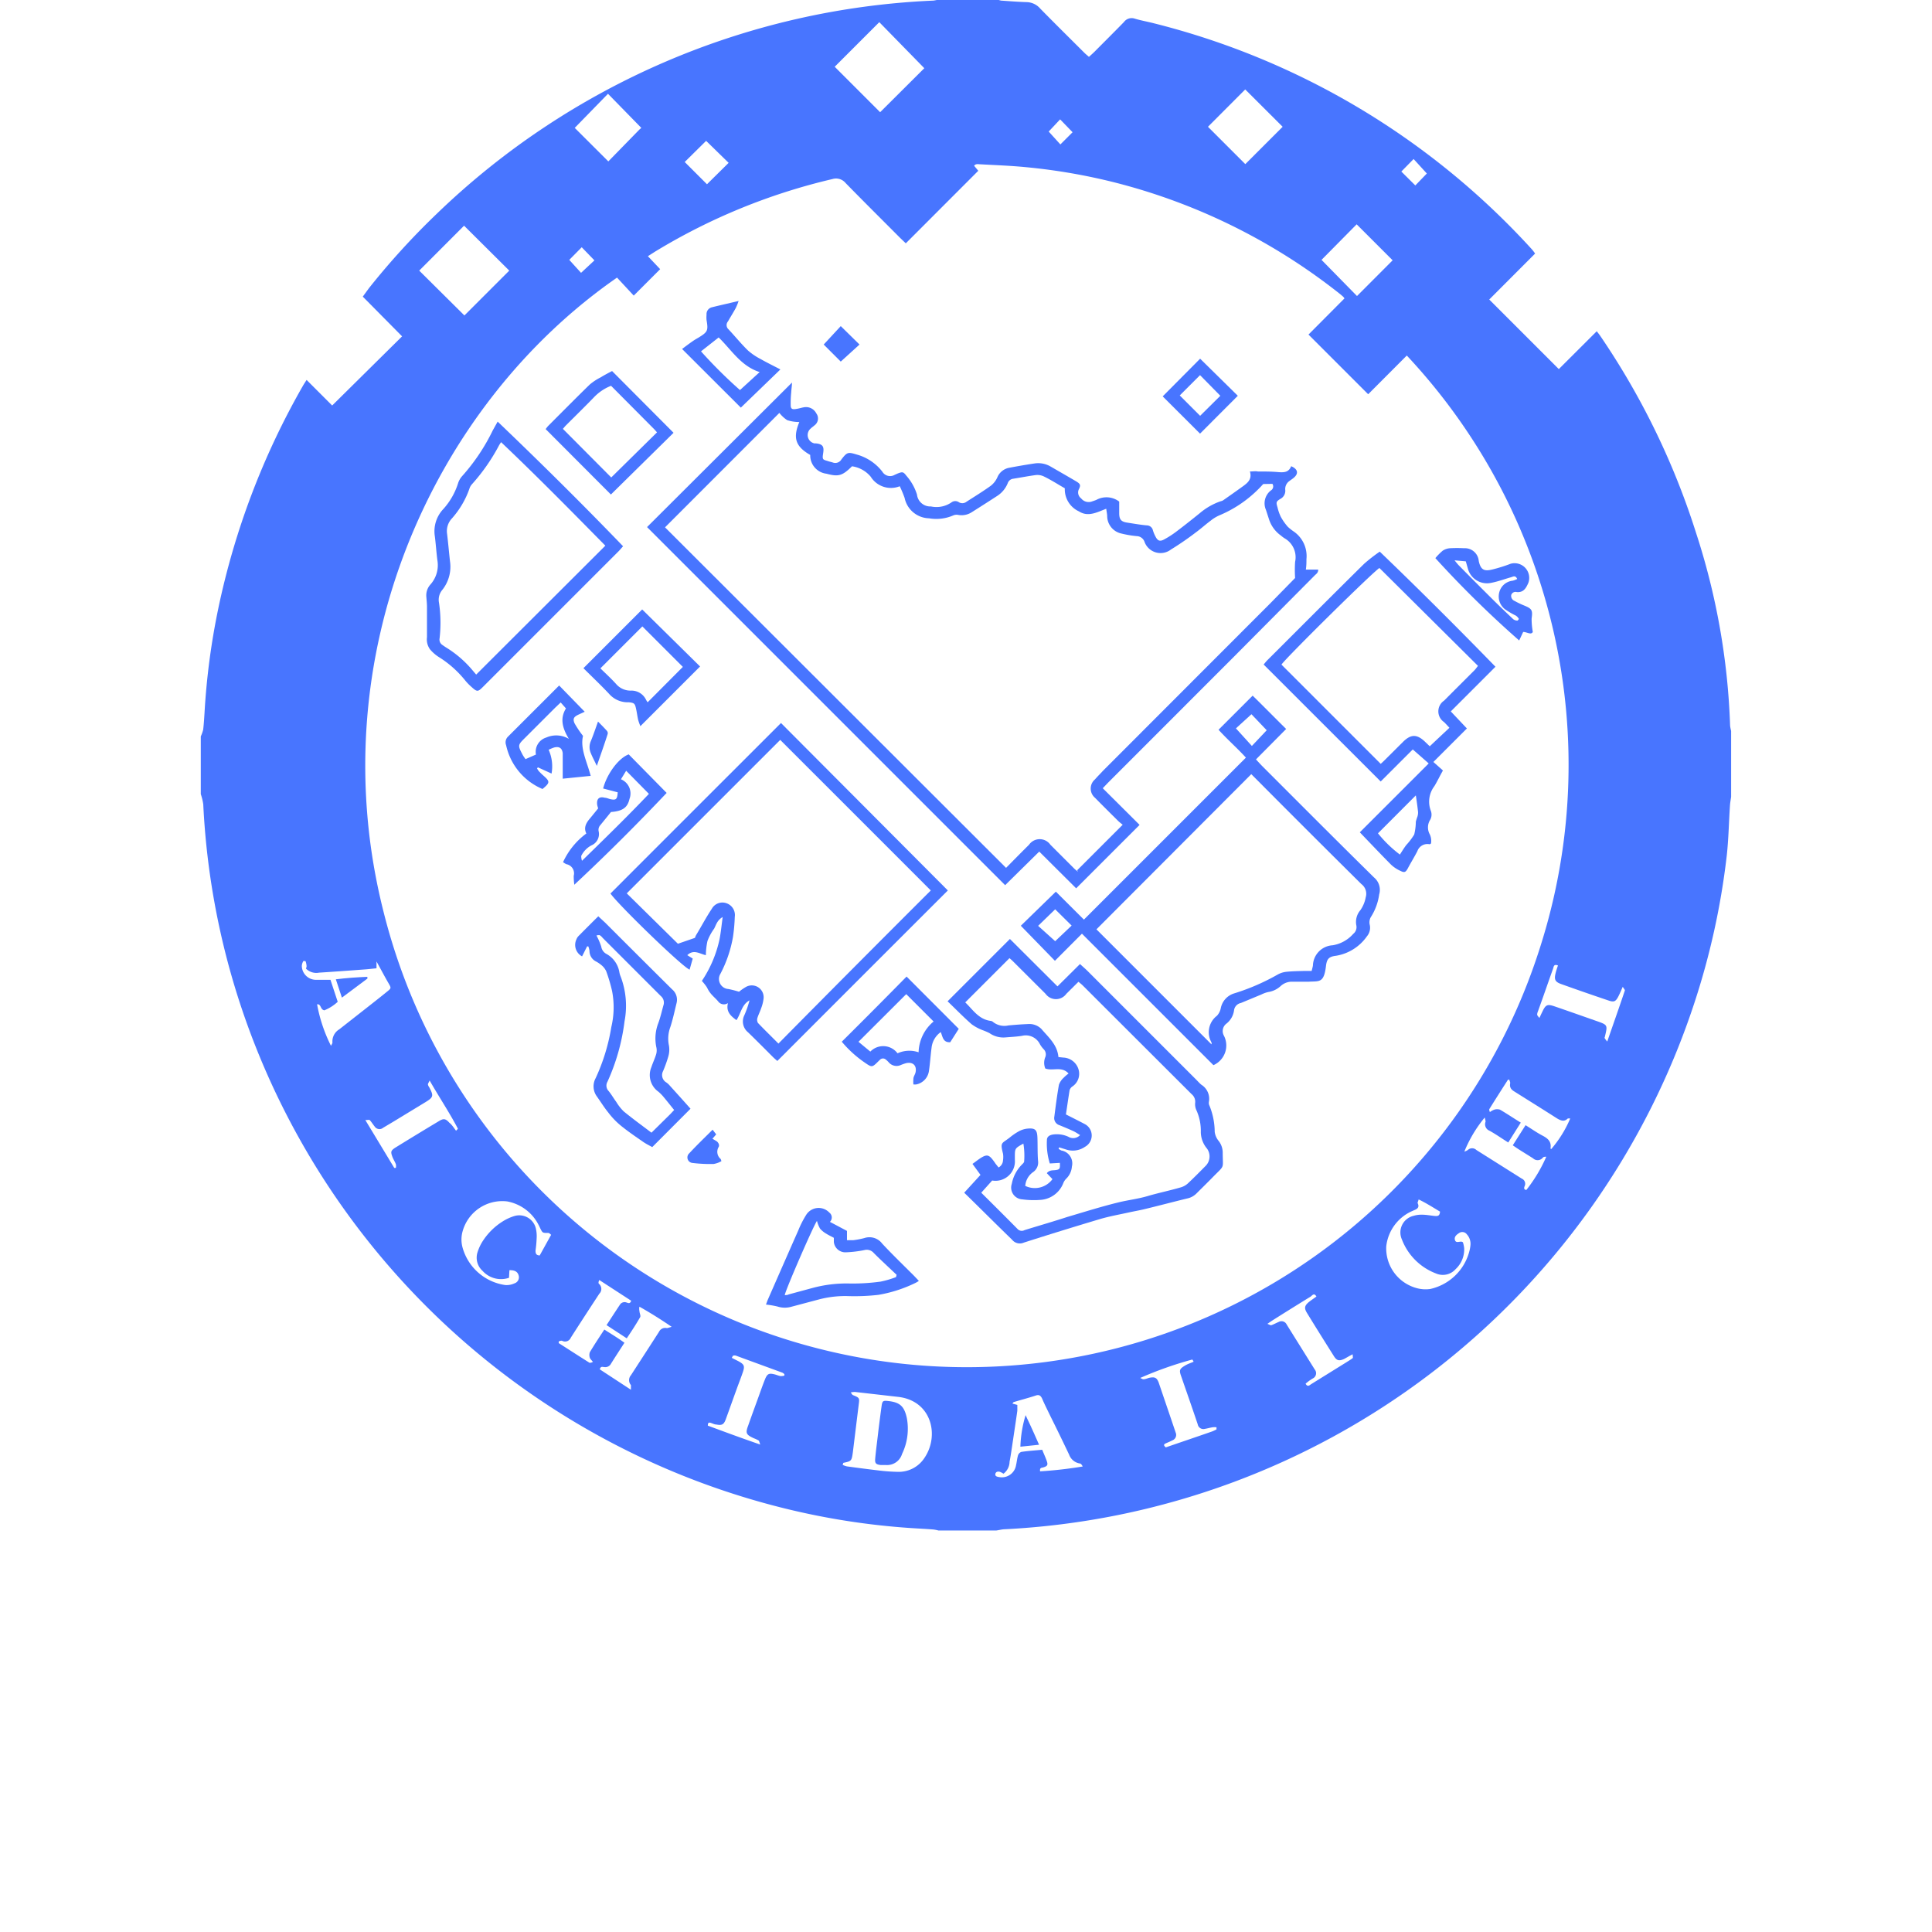 <svg xmlns="http://www.w3.org/2000/svg" viewBox="0 0 226.6 226.6" fill="#4875FF"><g id="fushimi"><path d="M116.85,179.51h-6.78a4.25,4.25,0,0,0-.6-.12c-.89-.07-1.78-.11-2.67-.17a85.56,85.56,0,0,1-14.68-2.28,89.88,89.88,0,0,1-62.34-54.7,88.72,88.72,0,0,1-5.94-27.9,6.55,6.55,0,0,0-.29-1.2V86.37a4.65,4.65,0,0,0,.28-.79c.08-.68.12-1.36.16-2A83,83,0,0,1,25.6,71.38,89.34,89.34,0,0,1,35.5,45.3c.13-.23.27-.44.46-.74l3,3,8.2-8.11-4.61-4.66.73-1a87.55,87.55,0,0,1,7.95-8.72,89.42,89.42,0,0,1,58.24-25,4.25,4.25,0,0,0,.6-.12H117a2.3,2.3,0,0,0,.43.12c1,.07,2,.15,3,.18A2.16,2.16,0,0,1,122,1c1.71,1.75,3.45,3.46,5.18,5.19.16.16.34.3.54.48.24-.22.46-.41.66-.61,1.15-1.16,2.3-2.3,3.44-3.47a1.12,1.12,0,0,1,1.25-.41c.72.22,1.48.35,2.22.54a89.31,89.31,0,0,1,44.37,26.51,5.65,5.65,0,0,1,.39.51l-5.38,5.39,8.16,8.16,4.45-4.44c.18.24.31.39.42.56a88.21,88.21,0,0,1,11.22,23.07,81.47,81.47,0,0,1,4,22.64,4.69,4.69,0,0,0,.12.61v7.72c-.05.36-.12.72-.14,1.08-.13,2-.16,3.94-.38,5.89a87.12,87.12,0,0,1-3.83,17.33,89.89,89.89,0,0,1-81,61.62C117.41,179.4,117.13,179.47,116.85,179.51ZM72.37,32.56C50.74,47.56,37.38,77,45,107a70.52,70.52,0,0,0,135.63,4.12A70.21,70.21,0,0,0,165,41.7l-4.53,4.54-7-7L157.69,35a2.35,2.35,0,0,0-.14-.19l-.3-.26a70.31,70.31,0,0,0-26.31-13.1,69.28,69.28,0,0,0-10.69-1.85c-1.75-.17-3.51-.23-5.27-.33-.23,0-.52-.1-.73.17l.49.59-8.5,8.51-.67-.64c-2.13-2.14-4.28-4.27-6.39-6.43A1.45,1.45,0,0,0,97.64,21a71.14,71.14,0,0,0-20.82,8.52l-.83.53,1.44,1.52-3.1,3.1ZM54.43,26.47l-5.26,5.27L54.47,37l5.26-5.26ZM97.9,7.83l5.33,5.33L108.41,8,103.13,2.6ZM74,163c0-.33,0-.48,0-.55a.87.87,0,0,1,0-1.15c1.1-1.7,2.2-3.39,3.29-5.09a.81.81,0,0,1,.92-.44c.11,0,.25-.06.57-.15-1.32-.9-2.52-1.65-3.78-2.36a1.17,1.17,0,0,0,0,.51c0,.24.18.55.08.72-.48.84-1,1.63-1.57,2.48l-2.37-1.55c.55-.84,1.06-1.63,1.58-2.41a.64.64,0,0,1,.77-.24c.18.05.4.2.54-.21l-3.74-2.43c-.11.23-.13.41,0,.48a.79.79,0,0,1,0,1.13c-1.12,1.71-2.24,3.43-3.34,5.15a.73.73,0,0,1-1,.38c-.11-.05-.28,0-.42.07l0,.19c1.21.77,2.41,1.55,3.62,2.31.06,0,.21,0,.39-.11-.15-.2-.31-.32-.36-.48a1,1,0,0,1,0-.65c.53-.89,1.11-1.76,1.7-2.66.84.54,1.62,1,2.36,1.55-.56.87-1.08,1.66-1.58,2.46a.75.75,0,0,1-.78.39c-.19,0-.43-.14-.53.27Zm107.9-28.18a13.65,13.65,0,0,0,2.27-3.64s0,0-.06,0-.18,0-.22,0c-.43.43-.83.25-1.26,0-1.66-1.06-3.33-2.1-5-3.15-.36-.22-.61-.47-.5-1,0-.12-.07-.26-.11-.4-.11,0-.18,0-.2.08-.72,1.12-1.44,2.25-2.15,3.39,0,.05,0,.17.08.33a2,2,0,0,1,.51-.28,1.1,1.1,0,0,1,.67,0c.81.47,1.59,1,2.44,1.52L176.9,134c-.8-.5-1.5-1-2.22-1.39a.81.81,0,0,1-.44-1.05c0-.11-.05-.27-.1-.49a15.23,15.23,0,0,0-2.39,4,1.57,1.57,0,0,0,.41-.19.72.72,0,0,1,1,0l5.33,3.36a.65.65,0,0,1,.34.86c-.08.2-.14.42.19.47a17.77,17.77,0,0,0,2.34-3.9c-.17,0-.34,0-.42.13a.78.78,0,0,1-1.13.06c-.53-.34-1.07-.67-1.59-1-.26-.16-.51-.34-.79-.53l1.5-2.36c.71.44,1.33.88,2,1.23s1.06.74.92,1.52C181.82,134.69,181.86,134.71,181.94,134.77Zm-83,36.81-.07.18a2.38,2.38,0,0,0,.51.18c1.19.16,2.39.32,3.58.46a21.33,21.33,0,0,0,2.51.18,3.59,3.59,0,0,0,3-1.64c1.77-2.6.86-6.68-3.06-7.15l-5.08-.58a2.33,2.33,0,0,0-.51.06c.13.16.17.26.24.3.81.33.8.33.69,1.17q-.34,2.76-.68,5.54C99.88,171.37,99.88,171.37,98.89,171.58ZM141.68,14.87l4.38,4.38,4.38-4.38-4.39-4.38Zm17.48,19.85,4.18-4.19-4.22-4.22L155,30.48Zm-115,78.85c-.55.05-1,.11-1.48.14-1.75.13-3.51.26-5.26.37a1.7,1.7,0,0,1-1.54-.48.74.74,0,0,0,.08-.28,2.3,2.3,0,0,0-.12-.58s-.25-.06-.27,0a1.26,1.26,0,0,0-.17.55,1.66,1.66,0,0,0,1.69,1.63c.54,0,1.09,0,1.67,0l.85,2.58a5.17,5.17,0,0,1-1.57,1c-.51-.1-.34-.75-.85-.71a17.91,17.91,0,0,0,1.63,4.87c.07-.15.18-.28.17-.4a1.65,1.65,0,0,1,.8-1.53l3.34-2.62c.79-.62,1.57-1.23,2.35-1.87.41-.33.39-.39.13-.85-.41-.7-.79-1.42-1.18-2.13l-.27-.49Zm73.55,59.29a2,2,0,0,0-.43-.23c-.25-.08-.5,0-.54.26s.22.32.43.35a1.69,1.69,0,0,0,2-1.39c.09-.38.12-.78.23-1.15a.64.64,0,0,1,.39-.41c.8-.12,1.6-.17,2.45-.25.19.48.39.9.54,1.34s.07.58-.42.73c-.19.06-.43,0-.37.46a48.59,48.59,0,0,0,5-.57c-.09-.17-.2-.34-.33-.35a1.6,1.6,0,0,1-1.27-1.05c-.71-1.49-1.44-3-2.17-4.46-.34-.71-.7-1.41-1-2.12-.16-.32-.34-.48-.74-.34-.84.28-1.71.5-2.56.76-.06,0-.1.1-.18.18l.58.16c0,.26,0,.47,0,.68-.15,1.09-.32,2.18-.48,3.27-.14.91-.26,1.82-.43,2.72A1.78,1.78,0,0,1,117.68,172.86ZM75.22,15,71.31,11,67.41,15l3.94,3.93L75,15.19C75.12,15.1,75.2,15,75.22,15ZM171.58,145.7a3.35,3.35,0,0,1,.15.69,3.15,3.15,0,0,1-1,2.46,2,2,0,0,1-2.31.51,6.91,6.91,0,0,1-4-4,2,2,0,0,1,1.38-2.76,3.12,3.12,0,0,1,1-.13c.47,0,.93.09,1.4.14s.65,0,.7-.5c-.79-.47-1.61-1-2.51-1.43-.06.23-.15.37-.11.45.21.43,0,.64-.37.79l-.43.19a5.15,5.15,0,0,0-2.89,4.07,4.83,4.83,0,0,0,3.77,4.95,3.88,3.88,0,0,0,1.4.05,6.11,6.11,0,0,0,4.61-4.55,4.58,4.58,0,0,0,.1-.63,1.64,1.64,0,0,0-.43-1.23.66.66,0,0,0-.92-.14c-.29.19-.59.43-.47.82s.53.13.81.19Zm-106.94-.87-.18-.16s-.1-.06-.14-.06c-.68,0-.68,0-.93-.49-.08-.16-.15-.33-.24-.49a5.19,5.19,0,0,0-3.67-2.72,4.83,4.83,0,0,0-5.22,3.5,3.55,3.55,0,0,0,0,1.94,6.09,6.09,0,0,0,5,4.37,2.15,2.15,0,0,0,1.06-.19.75.75,0,0,0,.51-.94c-.12-.43-.45-.63-1.08-.61l-.05.89a2.91,2.91,0,0,1-3.1-.81,2.08,2.08,0,0,1-.6-2.16,5.35,5.35,0,0,1,.63-1.35,7.55,7.55,0,0,1,2.34-2.3,5.69,5.69,0,0,1,1.35-.62,2,2,0,0,1,2.55,1.55,4,4,0,0,1,.07,1.09,13.43,13.43,0,0,1-.13,1.41c0,.35.08.55.49.57Zm88.49,17.46c.24.44.47.17.66.05l4.14-2.57c.24-.16.5-.3.72-.48.06,0,0-.24,0-.45-.41.21-.72.4-1,.55-.59.26-.86.21-1.2-.33-1.06-1.68-2.12-3.37-3.16-5.07-.35-.57-.28-.86.24-1.29.28-.22.58-.42.87-.63-.26-.47-.48-.15-.67,0q-2.31,1.42-4.6,2.87l-.48.33c.23.09.37.19.46.16.29-.1.57-.26.86-.38a.67.67,0,0,1,.94.3l3.29,5.27a.68.68,0,0,1-.13,1C153.76,161.8,153.46,162,153.13,162.29ZM140,159.71c-.08-.13-.12-.24-.17-.25a42.84,42.84,0,0,0-6.1,2.16c.16.06.29.17.39.15.26,0,.51-.15.77-.19.55-.09.78,0,1,.55.68,2,1.34,3.93,2,5.89a.68.68,0,0,1-.37.91c-.26.14-.53.24-.79.36s-.27.23,0,.47c1.8-.62,3.64-1.24,5.47-1.88a5.24,5.24,0,0,0,.48-.23s0,0,0-.07a1.64,1.64,0,0,0,0-.18,2.29,2.29,0,0,0-.45,0c-.31.05-.61.14-.92.19a.67.67,0,0,1-.83-.53c-.65-1.94-1.33-3.87-2-5.81-.17-.52-.1-.7.37-1S139.54,159.92,140,159.71Zm-86.5-27.1c.12-.13.22-.21.2-.24-1-1.91-2.18-3.66-3.31-5.64-.12.27-.21.38-.2.47a1,1,0,0,0,.17.35c.52,1,.48,1.15-.51,1.75l-3.7,2.25-1.21.72a.67.67,0,0,1-1-.15c-.2-.24-.36-.52-.58-.75-.06-.06-.24,0-.51,0l3.39,5.61.19,0a1.1,1.1,0,0,0,0-.43c-.12-.32-.32-.61-.43-.93-.19-.53-.15-.67.34-1,1.72-1.06,3.44-2.11,5.18-3.15.51-.31.76-.26,1.17.2C53,131.91,53.2,132.24,53.48,132.61Zm127.06-13.23c.14-.3.23-.5.33-.7.4-.85.59-.94,1.46-.64,1.64.56,3.27,1.14,4.9,1.71,1.31.46,1.31.46,1,1.77,0,.08-.07.17-.05.23a3.07,3.07,0,0,0,.31.41c.72-2.08,1.4-4,2.07-6,0-.08-.13-.21-.25-.42-.2.45-.34.78-.5,1.1-.33.64-.52.73-1.19.5q-2.76-.93-5.5-1.91c-.75-.26-.88-.54-.68-1.32.07-.29.17-.58.27-.87-.51-.21-.5.17-.57.36-.6,1.68-1.18,3.37-1.77,5a1.13,1.13,0,0,0-.1.38C180.3,119.13,180.41,119.21,180.54,119.38ZM92,161.34l0-.16a.8.8,0,0,0-.23-.18l-5.46-2a.55.55,0,0,0-.3,0c-.07,0-.11.15-.18.26l.79.4c.67.37.75.56.51,1.27s-.49,1.33-.73,2c-.43,1.18-.85,2.37-1.28,3.55-.23.61-.45.72-1.09.6-.23,0-.45-.13-.68-.2s-.33,0-.33.33c2,.74,4,1.48,6.15,2.22-.11-.28-.12-.43-.2-.48a3.57,3.57,0,0,0-.56-.26c-.9-.42-1-.59-.65-1.51.38-1.09.78-2.17,1.17-3.25.26-.72.51-1.44.79-2.14s.49-.75,1.15-.59c.23.06.45.16.68.2A1.5,1.5,0,0,0,92,161.34ZM85.46,19.1l-2.64-2.58L80.31,19l2.61,2.61ZM123,15.43l1.37,1.51,1.43-1.43L124.34,14Zm43,6.32,1.35-1.4-1.55-1.7-1.44,1.47ZM66.77,30.48,68.15,32l1.57-1.46L68.23,29Z"/><path d="M129.34,92.45l4.32,4.3-7.44,7.44-4.33-4.31-4,3.94-42-42,17-16.95c0,.35-.07.75-.09,1.16a12.29,12.29,0,0,0-.06,1.49c0,.44.18.52.62.45s.62-.15.93-.2a1.35,1.35,0,0,1,1.45.71,1,1,0,0,1-.21,1.41c-.13.12-.29.22-.42.35A1,1,0,0,0,95.51,52a.42.42,0,0,0,.15,0c.93.08,1,.46.88,1.21s0,.69.62.89c.18.06.36.09.53.15a.83.83,0,0,0,1-.37c.67-.86.77-.88,1.79-.57a5.71,5.71,0,0,1,3,2,1.06,1.06,0,0,0,1.46.38l.36-.16c.55-.21.65-.2,1,.26A6.13,6.13,0,0,1,107.55,58a1.57,1.57,0,0,0,1.64,1.4,3.09,3.09,0,0,0,2.41-.48.75.75,0,0,1,.89,0,.79.79,0,0,0,.88-.08c.95-.61,1.91-1.2,2.83-1.86a2.61,2.61,0,0,0,.78-1,1.87,1.87,0,0,1,1.41-1.12q1.52-.29,3-.51a2.89,2.89,0,0,1,1.82.36c1,.58,2,1.15,3,1.74.48.29.57.43.35.89a.86.86,0,0,0,.24,1.11,1.13,1.13,0,0,0,1.2.39c.2-.07.4-.13.59-.21a2.47,2.47,0,0,1,2.68.2c0,.43,0,.9,0,1.36,0,.75.23,1,.95,1.11s1.51.25,2.27.32a.74.74,0,0,1,.73.57,3.87,3.87,0,0,0,.3.73c.26.51.51.62,1,.36a11,11,0,0,0,1.54-1c.9-.68,1.78-1.38,2.66-2.09a7.57,7.57,0,0,1,2.45-1.4.92.92,0,0,0,.29-.11c.77-.54,1.54-1.08,2.3-1.63.57-.41,1.11-.84.84-1.75.37,0,.65-.06.93,0,.78,0,1.57,0,2.36.07s1.27,0,1.55-.69c.79.34.89.86.31,1.35-.16.14-.34.25-.51.38a1.15,1.15,0,0,0-.5,1,1.07,1.07,0,0,1-.58,1.11c-.5.31-.5.4-.32,1a5.22,5.22,0,0,0,.39,1.11,6.49,6.49,0,0,0,.8,1.14,5.47,5.47,0,0,0,.74.59,3.5,3.5,0,0,1,1.46,3.22c0,.38,0,.77-.07,1.23h1.45c0,.38-.23.5-.39.66L144.75,77,129.94,91.82Zm18.82-35.68A13.92,13.92,0,0,1,147,57.93a14.15,14.15,0,0,1-3.95,2.5,4.57,4.57,0,0,0-1.07.65c-.59.44-1.14.94-1.73,1.37a34.18,34.18,0,0,1-2.91,2,2,2,0,0,1-3.12-.95,1,1,0,0,0-.9-.62,11.81,11.81,0,0,1-1.78-.3,2.11,2.11,0,0,1-1.68-2c0-.28-.07-.55-.11-.91-1.08.41-2.12,1-3.2.31a2.84,2.84,0,0,1-1.66-2.71c-.81-.46-1.64-1-2.5-1.41a1.77,1.77,0,0,0-.91-.14c-.89.12-1.76.29-2.64.43a.77.77,0,0,0-.64.51A3.21,3.21,0,0,1,117,58.14c-1,.65-2,1.29-3,1.92a2.2,2.2,0,0,1-1.58.34,1,1,0,0,0-.61.05,5,5,0,0,1-2.85.34,3,3,0,0,1-2.86-2.39,14.24,14.24,0,0,0-.57-1.37,2.79,2.79,0,0,1-3.4-1.11,3.49,3.49,0,0,0-2.2-1.23c-1.15,1.14-1.6,1.24-3,.87a2.16,2.16,0,0,1-1.9-2.2c-1.74-1-2.05-2-1.28-3.86a4.74,4.74,0,0,1-1.42-.22,3.84,3.84,0,0,1-.92-.85L78,61.85,118,101.79c.84-.85,1.76-1.79,2.69-2.71a1.53,1.53,0,0,1,2.51,0l2.79,2.79c.14.14.3.25.45.38l-.1-.18,5.34-5.34a6,6,0,0,1-.52-.43c-.91-.9-1.83-1.81-2.73-2.73a1.41,1.41,0,0,1,0-2.16c.29-.34.61-.65.93-1l19.6-19.62,2.94-3a14.61,14.61,0,0,1,0-1.89,2.55,2.55,0,0,0-1.23-2.76,3.61,3.61,0,0,1-.44-.33A3.75,3.75,0,0,1,148.87,61l-.39-1.2a1.91,1.91,0,0,1,.57-2.27.55.55,0,0,0,.19-.78Z"/><path d="M113.09,139.89,115,137.8l-.94-1.29c.39-.27.73-.56,1.11-.78.56-.32.82-.26,1.22.24a6,6,0,0,1,.37.51l.36.45a1,1,0,0,0,.52-.83,2.61,2.61,0,0,0,0-.79c-.35-1.39-.15-1.15.8-1.9a7,7,0,0,1,1-.69,2.71,2.71,0,0,1,1-.34c1-.11,1.21.14,1.24,1.1s0,1.78.07,2.67a1.37,1.37,0,0,1-.62,1.35,2.18,2.18,0,0,0-.88,1.59,2.57,2.57,0,0,0,3.19-.79l-.66-.7c.3-.38.68-.32,1-.36.52-.07.57-.15.53-.85l-1.18.07a7.82,7.82,0,0,1-.34-2.74c0-.41.31-.58.68-.65a3.24,3.24,0,0,1,1.84.26,1.09,1.09,0,0,0,1.37-.2c-.28-.17-.51-.33-.76-.45-.54-.25-1.1-.48-1.66-.71a.87.87,0,0,1-.6-1c.16-1.25.32-2.5.54-3.74a2,2,0,0,1,.55-.82,4.56,4.56,0,0,1,.58-.5c-.82-.9-1.86-.25-2.73-.59a1.75,1.75,0,0,1,0-1.33.86.86,0,0,0-.19-.93,3,3,0,0,1-.43-.57,1.85,1.85,0,0,0-2.11-1c-.62.1-1.26.13-1.88.18a2.86,2.86,0,0,1-1.94-.5,7,7,0,0,0-.79-.34,5.42,5.42,0,0,1-1.3-.7c-.95-.83-1.83-1.74-2.82-2.69l7.31-7.31,5.58,5.56,2.64-2.62c.28.26.55.49.81.74l12.81,12.81c.21.21.4.43.62.61a1.94,1.94,0,0,1,.88,2,.74.74,0,0,0,.07.46,8.27,8.27,0,0,1,.61,3.06,2.08,2.08,0,0,0,.41,1,2.24,2.24,0,0,1,.53,1.44c0,1.95.28,1.41-1.09,2.8-.66.68-1.34,1.34-2,2a2.15,2.15,0,0,1-1.09.58c-1.65.4-3.3.84-5,1.25-.61.15-1.24.25-1.85.39-1.1.24-2.21.44-3.29.75q-4.53,1.35-9,2.78a1.16,1.16,0,0,1-1.38-.33C116.83,143.59,115,141.75,113.09,139.89Zm2,0c1.47,1.46,2.88,2.86,4.28,4.28a.67.67,0,0,0,.79.11c1.67-.52,3.35-1,5-1.54,2-.59,4-1.22,6-1.71,1.14-.28,2.32-.41,3.46-.75s2.54-.63,3.81-1a2.09,2.09,0,0,0,.87-.46c.73-.68,1.43-1.39,2.13-2.1a1.57,1.57,0,0,0,.14-2,3.07,3.07,0,0,1-.73-1.94,5.84,5.84,0,0,0-.5-2.53,1.68,1.68,0,0,1-.16-.92,1.15,1.15,0,0,0-.42-1l-12.77-12.75c-.14-.14-.3-.26-.5-.43l-1.42,1.41a1.5,1.5,0,0,1-2.44,0l-3.85-3.84c-.16-.16-.34-.3-.38-.34l-5.19,5.19c.86.8,1.56,2,3,2.17a.5.5,0,0,1,.28.14,2.14,2.14,0,0,0,1.78.39c.76-.07,1.52-.13,2.28-.16a2,2,0,0,1,1.59.57c.85,1,1.87,1.85,2,3.3l.57.06a1.94,1.94,0,0,1,1.77,1.33,1.79,1.79,0,0,1-.73,2.08.82.82,0,0,0-.3.42c-.16,1-.29,1.91-.43,2.84.79.4,1.51.76,2.23,1.14a1.51,1.51,0,0,1,0,2.66,2.5,2.5,0,0,1-2.25.3l-.78-.24-.06.17a2.8,2.8,0,0,0,.32.2,1.53,1.53,0,0,1,1.24,1.88,2.2,2.2,0,0,1-.64,1.4,1.61,1.61,0,0,0-.35.5,3.09,3.09,0,0,1-2.56,2,10.13,10.13,0,0,1-2.27-.05,1.38,1.38,0,0,1-1.23-1.82,4.36,4.36,0,0,1,1.14-2.21c.12-.13.31-.28.31-.42a8.66,8.66,0,0,0-.09-2.09c-1,.56-1,.56-1,1.58,0,.1,0,.21,0,.31a2.28,2.28,0,0,1-2.66,2.44Z"/><path d="M142.32,124.93,126.9,109.51l-3.17,3.18-4-4.11,4.11-4,3.29,3.28,19-19c-1-1.1-2.2-2.15-3.21-3.27l4-4c1.23,1.2,2.54,2.54,3.93,3.91l-3.54,3.57c.29.31.54.59.79.84,4.35,4.35,8.68,8.7,13.05,13a1.89,1.89,0,0,1,.61,2,6.61,6.61,0,0,1-1,2.69,1.26,1.26,0,0,0-.1.89,1.55,1.55,0,0,1-.33,1.32,5.51,5.51,0,0,1-3.63,2.29c-.83.1-1.08.36-1.18,1.21-.24,2-.77,1.76-2,1.83-.68,0-1.36,0-2,0a1.94,1.94,0,0,0-1.3.5,2.75,2.75,0,0,1-1.46.71,3.57,3.57,0,0,0-.81.29l-2.41,1a1,1,0,0,0-.8.85,2.39,2.39,0,0,1-.87,1.55,1.1,1.1,0,0,0-.31,1.45A2.52,2.52,0,0,1,142.32,124.93Zm4.44-34.13L128.6,109l13.49,13.49s0,0,0,0a.43.43,0,0,0,0-.23,2.42,2.42,0,0,1,.64-3.12,1.85,1.85,0,0,0,.45-.88,2.27,2.27,0,0,1,1.55-1.74,25.54,25.54,0,0,0,5.15-2.23,2.67,2.67,0,0,1,1-.31c.68-.07,1.36-.08,2.05-.1.3,0,.61,0,.91,0,.07-.28.12-.45.15-.63a2.45,2.45,0,0,1,2.31-2.38,4.1,4.1,0,0,0,2.42-1.34,1,1,0,0,0,.36-1,2.11,2.11,0,0,1,.47-1.77,3.8,3.8,0,0,0,.63-1.51,1.42,1.42,0,0,0-.51-1.56q-6.21-6.15-12.37-12.35Zm-23,15.85-2,1.94,2,1.8,1.93-1.83Zm24.81-21-1.79-1.88-1.82,1.66,1.87,2.06Z"/><path d="M111.17,104.44q-9.9,9.89-20,20c-.14-.13-.34-.29-.52-.47-1-1-1.93-1.94-2.91-2.89a1.64,1.64,0,0,1-.44-2,11.68,11.68,0,0,0,.61-1.75c-.92.5-1,1.52-1.53,2.32-.68-.49-1.25-1-1-2a.83.83,0,0,1-1.15-.2c-.28-.34-.64-.62-.93-1s-.3-.53-.47-.77a6.42,6.42,0,0,0-.51-.63,14.12,14.12,0,0,0,2.07-4.87c.16-.82.24-1.66.37-2.62-.64.36-.77.92-1,1.36a6.11,6.11,0,0,0-.78,1.44,8,8,0,0,0-.19,1.67c-.72-.15-1.42-.73-2.18,0l.64.4-.37,1.3c-.93-.4-8.3-7.55-9.28-8.93,6.68-6.69,13.36-13.36,20-20Zm-2,0c-5.92-5.93-11.84-11.84-17.66-17.66l-18,18,6,5.91,2-.69a2.28,2.28,0,0,1,.12-.3c.61-1,1.18-2.1,1.85-3.1a1.42,1.42,0,0,1,1.7-.67,1.46,1.46,0,0,1,1,1.61,20.51,20.51,0,0,1-.21,2.35,14.7,14.7,0,0,1-1.54,4.45,1.18,1.18,0,0,0,1,1.66,12.13,12.13,0,0,1,1.25.32,5.7,5.7,0,0,1,.77-.54,1.39,1.39,0,0,1,2.11,1.32,4.63,4.63,0,0,1-.28,1.14c-.13.4-.33.77-.45,1.17a.74.74,0,0,0,.07.57c.79.83,1.62,1.63,2.4,2.42Q100.23,113.36,109.13,104.48Z"/><path d="M159.49,97.62c2.66-2.66,5.35-5.34,8.08-8.08L165.7,87.9l-3.76,3.76L148.21,77.94c.12-.14.27-.34.45-.52,3.77-3.76,7.53-7.54,11.32-11.28a18.82,18.82,0,0,1,1.85-1.44c4.6,4.42,9.09,8.9,13.57,13.5l-5.24,5.24,1.89,2-3.93,3.93,1.12,1c-.35.61-.65,1.25-1,1.83a3,3,0,0,0-.42,2.9,1.25,1.25,0,0,1-.13,1.14,1.67,1.67,0,0,0-.05,1.51,1.81,1.81,0,0,1,.2,1.18c-.08.05-.13.1-.17.09a1.25,1.25,0,0,0-1.43.81c-.35.68-.75,1.32-1.11,2-.25.46-.39.56-.86.32a4,4,0,0,1-1.11-.73C161.91,100.16,160.74,98.92,159.49,97.62Zm2.3-31c-.7.4-11,10.57-11.49,11.33l11.64,11.64c.14-.12.33-.3.51-.48L164.57,87c.92-.91,1.63-.9,2.57,0l.55.53L170,85.36c-.2-.22-.41-.45-.63-.67a1.51,1.51,0,0,1,0-2.51c1.18-1.19,2.37-2.37,3.56-3.56.14-.14.25-.31.42-.52Zm4.27,26.67-4.44,4.45a14.31,14.31,0,0,0,2.57,2.49c.24-.37.47-.75.74-1.11a7.79,7.79,0,0,0,.94-1.24,6.71,6.71,0,0,0,.19-1.51,6,6,0,0,1,.19-.6,1.61,1.61,0,0,0,.07-.53C166.25,94.56,166.15,93.89,166.06,93.28Z"/><path d="M58.37,49.45c5.05,4.83,9.91,9.64,14.71,14.62-.21.23-.37.43-.55.61L56.65,80.56c-.6.6-.69.61-1.36,0a6.29,6.29,0,0,1-.76-.79,12.28,12.28,0,0,0-3.05-2.7,4.49,4.49,0,0,1-1.06-.93,2,2,0,0,1-.34-1.41c0-1.18,0-2.36,0-3.53,0-.42-.05-.84-.08-1.26a1.9,1.9,0,0,1,.48-1.38,3.4,3.4,0,0,0,.82-2.85c-.12-.93-.18-1.88-.3-2.82a3.79,3.79,0,0,1,1-3.19,8.17,8.17,0,0,0,1.72-3,2.27,2.27,0,0,1,.45-.82,23.2,23.2,0,0,0,3.63-5.41C57.94,50.22,58.12,49.9,58.37,49.45ZM55.85,79.12,71,64c-4-4.06-8-8.13-12.23-12.14-.12.19-.18.27-.23.36a22.64,22.64,0,0,1-3.19,4.58,1.42,1.42,0,0,0-.3.54A10.43,10.43,0,0,1,53,60.81a2.17,2.17,0,0,0-.56,1.82c.13,1.07.22,2.14.34,3.21a4.35,4.35,0,0,1-.89,3.33,1.81,1.81,0,0,0-.4,1.53,16.09,16.09,0,0,1,.07,4.16.75.75,0,0,0,.29.76c.17.12.34.24.52.35a12.73,12.73,0,0,1,3.08,2.68Z"/><path d="M68.86,111l-.59,1.17a1.52,1.52,0,0,1-.66-2,1.14,1.14,0,0,1,.25-.39c.75-.76,1.51-1.52,2.31-2.31l.79.73q3.93,3.93,7.87,7.84a1.58,1.58,0,0,1,.52,1.62c-.23.94-.43,1.89-.73,2.81a3.88,3.88,0,0,0-.16,2.16,2.88,2.88,0,0,1-.08,1.3,15.71,15.71,0,0,1-.61,1.7,1,1,0,0,0,.37,1.32,2.05,2.05,0,0,1,.41.37c.84.93,1.68,1.86,2.44,2.72l-4.49,4.5c-.24-.14-.69-.35-1.09-.63-.91-.63-1.82-1.25-2.67-1.95a8.93,8.93,0,0,1-1.4-1.48c-.48-.59-.88-1.24-1.32-1.86a2,2,0,0,1-.16-2.16,22.91,22.91,0,0,0,1.84-6,10,10,0,0,0,.09-4.22,18.87,18.87,0,0,0-.69-2.33,2.07,2.07,0,0,0-.57-.72,3.79,3.79,0,0,0-.66-.44,1.37,1.37,0,0,1-.73-1.22A2.16,2.16,0,0,0,69,111Zm10.21,19.19c-.47-.58-.87-1.09-1.29-1.59a4.94,4.94,0,0,0-.56-.56,2.39,2.39,0,0,1-.82-2.88c.17-.52.41-1,.57-1.55a1.67,1.67,0,0,0,0-.83,5,5,0,0,1,.24-2.78c.26-.7.42-1.45.63-2.18a1,1,0,0,0-.34-1L70.68,110a1.32,1.32,0,0,0-.35-.32c-.11,0-.27,0-.37.05a7.59,7.59,0,0,1,.56,1.3,1.17,1.17,0,0,0,.6.85A3,3,0,0,1,72.64,114a2.23,2.23,0,0,0,.15.52,9.67,9.67,0,0,1,.46,5.27,24.32,24.32,0,0,1-2,7.08.91.91,0,0,0,.13,1.09c.33.4.59.86.9,1.28a5.62,5.62,0,0,0,.87,1.11c1.05.86,2.15,1.66,3.26,2.5l2.19-2.16Z"/><path d="M97.34,143.31l2,1.06,0,1.09c.27,0,.5,0,.73,0a9.47,9.47,0,0,0,1.31-.25,1.87,1.87,0,0,1,2.09.65c1.2,1.29,2.47,2.51,3.71,3.75l.59.62a2.79,2.79,0,0,1-.48.28,16,16,0,0,1-4.26,1.36,24.83,24.83,0,0,1-3.45.15,12.13,12.13,0,0,0-3.5.38l-3.35.89a2.78,2.78,0,0,1-1.54-.05,10.53,10.53,0,0,0-1.35-.23c.07-.18.13-.37.21-.56,1.19-2.71,2.38-5.43,3.58-8.14a11.39,11.39,0,0,1,.92-1.81,1.72,1.72,0,0,1,2.72-.28A.72.72,0,0,1,97.34,143.31Zm7.75,6.48.07-.27c-.89-.85-1.8-1.68-2.67-2.55a1.08,1.08,0,0,0-1.11-.35,13.37,13.37,0,0,1-2.18.26,1.35,1.35,0,0,1-1.4-1.22c0-.15,0-.31,0-.48-.31-.17-.62-.31-.9-.49a2.77,2.77,0,0,1-.72-.59,3.84,3.84,0,0,1-.36-.9c-.37.47-3.65,8-3.78,8.7.17,0,.32,0,.46-.08l2.81-.76a15.23,15.23,0,0,1,4.36-.52,24.09,24.09,0,0,0,3.6-.22A11.34,11.34,0,0,0,105.09,149.79Z"/><path d="M71.79,43.52,79,50.76,71.65,58,64,50.33a3.21,3.21,0,0,1,.31-.39c1.61-1.61,3.22-3.24,4.85-4.83a6.44,6.44,0,0,1,1.31-.86C70.87,44,71.34,43.75,71.79,43.52Zm-.12,1.73a5.54,5.54,0,0,0-2,1.34c-1.09,1.13-2.22,2.23-3.33,3.34-.14.15-.26.31-.32.37L71.69,56l5.37-5.29c-.16-.18-.26-.3-.37-.41Z"/><path d="M63.63,92.54a7.23,7.23,0,0,1-4.27-5.14.93.93,0,0,1,.22-1l6-6,3,3.08-.74.34c-.52.25-.68.46-.46,1a11.57,11.57,0,0,0,1,1.49c-.35,1.51.46,3,.9,4.69L66,91.33c0-.74,0-1.38,0-2,0-.32,0-.64,0-1-.08-.59-.41-.81-1-.66a4.76,4.76,0,0,0-.65.27,4.75,4.75,0,0,1,.34,2.79L63.09,90l-.1.12a1.85,1.85,0,0,0,.21.33,7.4,7.4,0,0,0,.57.55C64.52,91.67,64.51,91.81,63.63,92.54Zm-2-3.5,1.23-.54a1.75,1.75,0,0,1,1.22-2,2.9,2.9,0,0,1,2.64.16c-.77-1.28-1.06-2.4-.34-3.57l-.62-.7-.63.6-3.5,3.5c-.92.91-.92.91-.32,2.06A5.58,5.58,0,0,0,61.61,89Z"/><path d="M78.19,93c-3.45,3.64-7,7.2-10.83,10.77a7.49,7.49,0,0,1-.07-1.05,1.09,1.09,0,0,0-.86-1.36,2.28,2.28,0,0,1-.39-.24,8.64,8.64,0,0,1,2.73-3.36c-.35-.71,0-1.28.47-1.82l.92-1.13a2.7,2.7,0,0,1-.12-.43c-.08-.68.23-1,.91-.81.23,0,.45.13.68.17.63.13.77,0,.82-.81l-1.71-.45c.46-1.76,1.84-3.58,3-4Zm-6.54,2.25c-.4.5-.81,1-1.23,1.52a.81.81,0,0,0-.21.71,1.44,1.44,0,0,1-.86,1.68,2.81,2.81,0,0,0-1.18,1.23c0,.1,0,.28.09.57,2.77-2.7,5.42-5.29,7.85-7.85l-2.67-2.71-.61,1a1.8,1.8,0,0,1,1,2.31C73.6,94.74,73,95.14,71.65,95.24Z"/><path d="M106.33,114.54l6.12,6.13-1,1.57c-.85.05-.88-.63-1.11-1.19a2.59,2.59,0,0,0-1.08,1.85c-.12.89-.17,1.78-.3,2.66a1.87,1.87,0,0,1-1.49,1.63,1.53,1.53,0,0,1-.34,0,3.61,3.61,0,0,1,0-.66c0-.25.19-.49.25-.74.18-.81-.31-1.28-1.12-1.09a6.08,6.08,0,0,0-.6.21,1.2,1.2,0,0,1-1.43-.32,2.58,2.58,0,0,0-.34-.32.49.49,0,0,0-.65,0l-.17.16c-.8.8-.79.79-1.7.16a13.34,13.34,0,0,1-2.64-2.41C101.3,119.63,103.82,117.09,106.33,114.54Zm-4.25,8.8a2.1,2.1,0,0,1,3.19.2,3.34,3.34,0,0,1,2.47-.12,4.86,4.86,0,0,1,1.76-3.61l-3.21-3.21-5.6,5.59Z"/><path d="M75.32,71.48l6.79,6.69-7,7a6.93,6.93,0,0,1-.26-.73c-.1-.44-.15-.88-.25-1.32-.13-.61-.22-.68-.82-.75h-.16a2.89,2.89,0,0,1-2.19-1c-1-1.06-2-2-3-3Zm4.77,6.74-4.75-4.75-4.92,4.92c.57.56,1.23,1.16,1.83,1.82A2.21,2.21,0,0,0,74,81a1.89,1.89,0,0,1,1.78,1.09,2.77,2.77,0,0,0,.18.28Z"/><path d="M179.78,74.12c-.21.39-.68,0-1.13,0l-.47,1a122.39,122.39,0,0,1-9.83-9.66,7.07,7.07,0,0,1,.86-.87,1.77,1.77,0,0,1,.86-.29,15.15,15.15,0,0,1,1.65,0,1.63,1.63,0,0,1,1.72,1.5c.22,1,.6,1.24,1.57,1a18.19,18.19,0,0,0,2.17-.68,1.72,1.72,0,0,1,2.07,2.26c-.26.58-.55,1.14-1.36,1.06a.53.53,0,0,0-.64.34.63.63,0,0,0,.39.7,9.74,9.74,0,0,0,1.13.54c.94.39,1,.56.87,1.54A8.47,8.47,0,0,0,179.78,74.12Zm-9.18-8.4c.25.3.37.46.51.6q1.8,1.83,3.61,3.63c.91.91,1.84,1.8,2.77,2.68a.84.84,0,0,0,.48.16c.05,0,.19-.19.17-.21a1.2,1.2,0,0,0-.34-.37,9.54,9.54,0,0,1-1.28-.75,1.89,1.89,0,0,1-.67-2,1.81,1.81,0,0,1,1.57-1.35,2.86,2.86,0,0,0,.53-.2c-.21-.48-.49-.27-.71-.21-.78.22-1.55.51-2.34.66a2.32,2.32,0,0,1-2.74-1.68c-.08-.27-.15-.54-.24-.84Z"/><path d="M86.89,47.81,80,40.93c.39-.29.82-.62,1.27-.93.21-.15.45-.28.67-.41,1.07-.66,1.14-.82.93-2.05a3.18,3.18,0,0,1,0-.62.82.82,0,0,1,.63-.88c1-.25,2-.47,3.13-.74a6.75,6.75,0,0,1-.34.84c-.29.53-.59,1-.91,1.56a.66.66,0,0,0,.06.92c.77.82,1.48,1.7,2.29,2.49a7.26,7.26,0,0,0,1.48,1c.75.43,1.52.8,2.32,1.22Zm-4.67-6.6a54.84,54.84,0,0,0,4.57,4.54l2.31-2.11c-2.21-.7-3.34-2.65-4.81-4.06Z"/><path d="M145.18,46.42l-4.43,4.44-4.38-4.37,4.39-4.42Zm-2.05,0L140.75,44l-2.38,2.38,2.39,2.39Z"/><path d="M100.81,40.41l-2.2,2-2-2,2-2.16Z"/><path d="M84,133.05l-.44.51c.2.12.35.2.5.3s.38.42.22.68a1.1,1.1,0,0,0,.25,1.4,1.43,1.43,0,0,1,.08.25,2.71,2.71,0,0,1-.91.33,17,17,0,0,1-2.48-.12.65.65,0,0,1-.37-1.14c.87-.94,1.79-1.82,2.73-2.76Z"/><path d="M70,89.83c-.29-.62-.53-1.06-.71-1.51a1.74,1.74,0,0,1,0-1.38c.3-.72.55-1.47.85-2.31.37.38.73.73,1.06,1.11a.42.42,0,0,1,.07.36C70.89,87.29,70.47,88.47,70,89.83Z"/><path d="M103.93,171.83l-.63,0c-.56-.07-.7-.19-.65-.75.09-1,.22-1.93.33-2.89s.27-2.19.42-3.28c.09-.61.17-.65.76-.59,1.4.15,1.9.62,2.2,2a6.79,6.79,0,0,1-.56,4.21A1.83,1.83,0,0,1,103.93,171.83Z"/><path d="M43.1,114.77l-3,2.24-.71-2.15c1.29-.16,2.48-.24,3.69-.29Z"/><path d="M121.87,169.45l-2.19.23a14.18,14.18,0,0,1,.61-3.7c.25.54.51,1.08.76,1.63S121.56,168.75,121.87,169.45Z"/></g></svg>